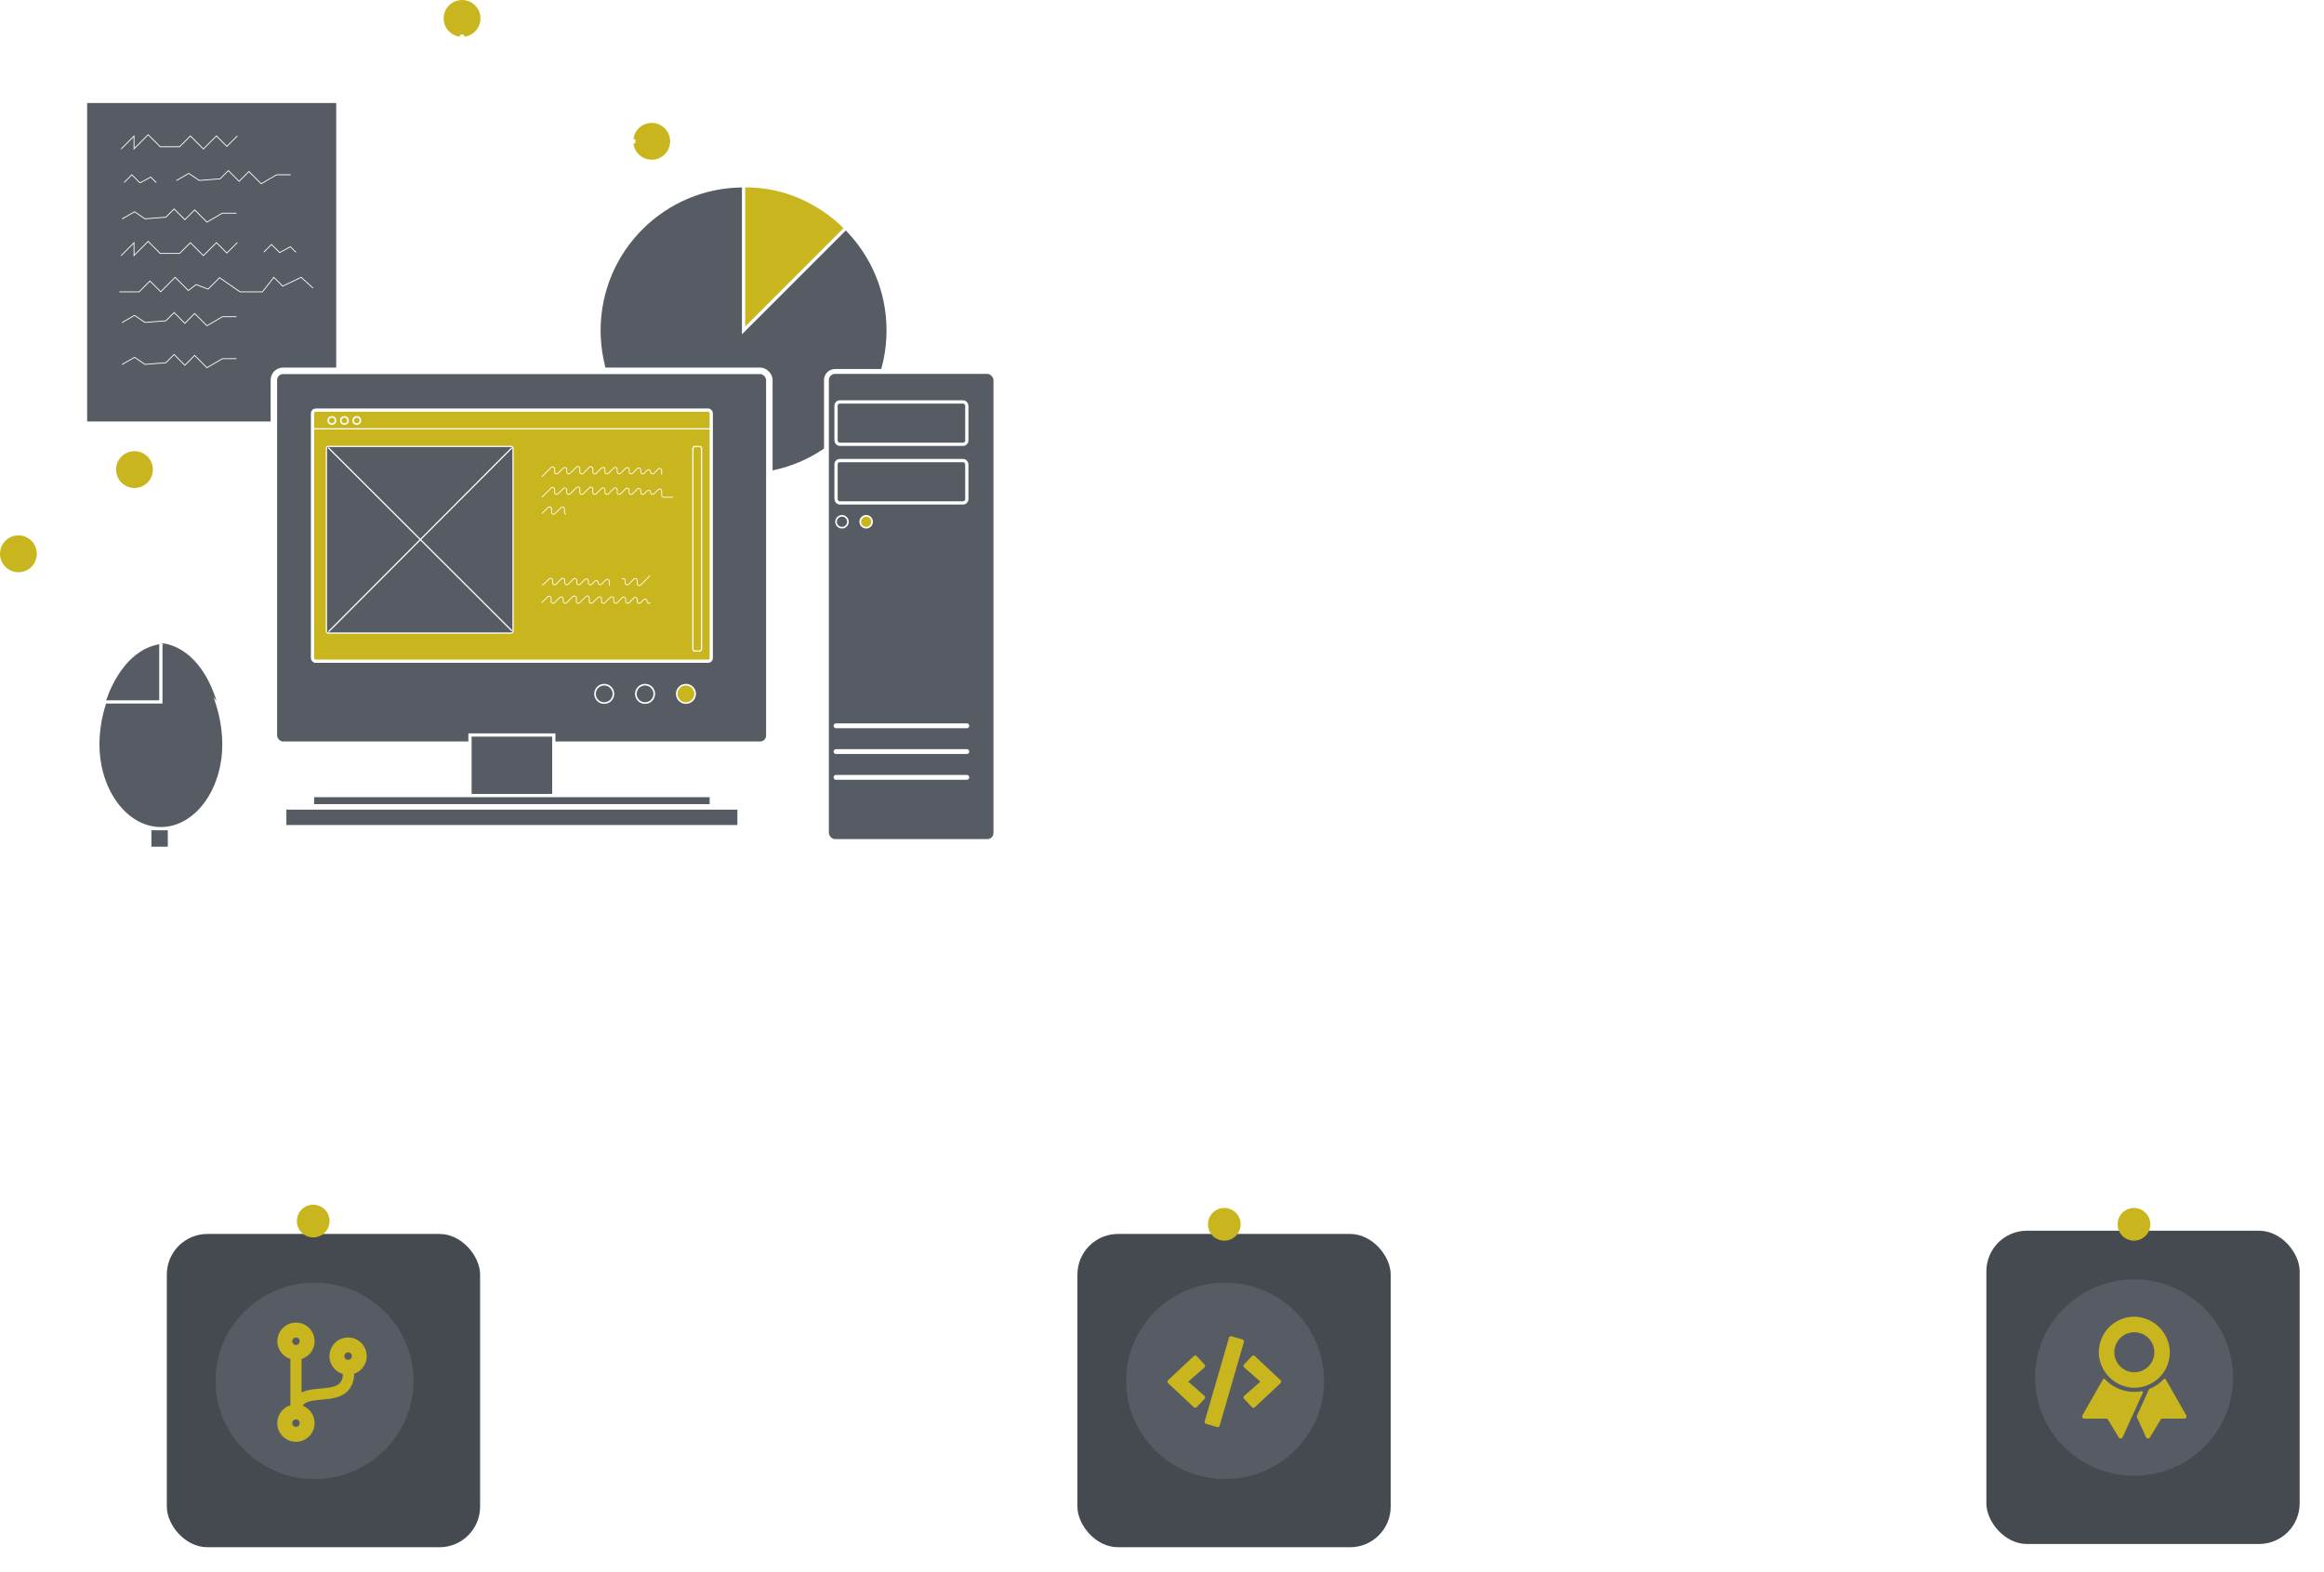 <svg xmlns="http://www.w3.org/2000/svg" xmlns:xlink="http://www.w3.org/1999/xlink" width="1431.779" height="968.196" viewBox="0 0 1431.779 968.196">
  <defs>
    <filter id="Rectangle_157" x="648.779" y="745.196" width="223" height="223" filterUnits="userSpaceOnUse">
      <feOffset dx="6" dy="6" input="SourceAlpha"/>
      <feGaussianBlur stdDeviation="5" result="blur"/>
      <feFlood flood-opacity="0.161"/>
      <feComposite operator="in" in2="blur"/>
      <feComposite in="SourceGraphic"/>
    </filter>
    <filter id="Rectangle_158" x="1208.779" y="743.196" width="223" height="223" filterUnits="userSpaceOnUse">
      <feOffset dx="6" dy="6" input="SourceAlpha"/>
      <feGaussianBlur stdDeviation="5" result="blur-2"/>
      <feFlood flood-opacity="0.161"/>
      <feComposite operator="in" in2="blur-2"/>
      <feComposite in="SourceGraphic"/>
    </filter>
    <filter id="Rectangle_156" x="87.779" y="745.196" width="223" height="223" filterUnits="userSpaceOnUse">
      <feOffset dx="6" dy="6" input="SourceAlpha"/>
      <feGaussianBlur stdDeviation="5" result="blur-3"/>
      <feFlood flood-opacity="0.161"/>
      <feComposite operator="in" in2="blur-3"/>
      <feComposite in="SourceGraphic"/>
    </filter>
    <filter id="Rectangle_345" x="157.745" y="217.463" width="327.24" height="252.348" filterUnits="userSpaceOnUse">
      <feOffset dx="6" dy="6" input="SourceAlpha"/>
      <feGaussianBlur stdDeviation="3" result="blur-4"/>
      <feFlood flood-opacity="0.161"/>
      <feComposite operator="in" in2="blur-4"/>
      <feComposite in="SourceGraphic"/>
    </filter>
    <filter id="Rectangle_346" x="498.661" y="218.341" width="125.394" height="310.59" filterUnits="userSpaceOnUse">
      <feOffset dx="6" dy="6" input="SourceAlpha"/>
      <feGaussianBlur stdDeviation="3" result="blur-5"/>
      <feFlood flood-opacity="0.161"/>
      <feComposite operator="in" in2="blur-5"/>
      <feComposite in="SourceGraphic"/>
    </filter>
  </defs>
  <g id="Group_121" data-name="Group 121" transform="translate(-206.221 -1252.804)">
    <path id="Path_387" data-name="Path 387" d="M9218.5,1522.361v112.117" transform="translate(-8819 365.476)" fill="none" stroke="#fff" stroke-width="3"/>
    <path id="Path_399" data-name="Path 399" d="M9218.5,1522.361v183.045" transform="translate(-8756 182.547)" fill="none" stroke="#fff" stroke-width="3"/>
    <g id="Group_44" data-name="Group 44" transform="translate(0 718)">
      <g transform="matrix(1, 0, 0, 1, 206.22, 534.8)" filter="url(#Rectangle_157)">
        <rect id="Rectangle_157-2" data-name="Rectangle 157" width="193" height="193" rx="25" transform="translate(657.78 754.2)" fill="#454950"/>
      </g>
      <ellipse id="Ellipse_37" data-name="Ellipse 37" cx="61" cy="60.5" rx="61" ry="60.5" transform="translate(900 1325)" fill="#565b64"/>
      <path id="Icon_awesome-code" data-name="Icon awesome-code" d="M30.507,55.945l-6.672-1.936a1.314,1.314,0,0,1-.9-1.63L37.868.95a1.314,1.314,0,0,1,1.63-.9l6.672,1.936a1.314,1.314,0,0,1,.9,1.63l-14.93,51.43a1.311,1.311,0,0,1-1.63.9ZM18.037,43.673,22.8,38.6a1.313,1.313,0,0,0-.088-1.881L12.8,28l9.91-8.717A1.3,1.3,0,0,0,22.8,17.4l-4.758-5.075a1.314,1.314,0,0,0-1.859-.055L.417,27.037a1.3,1.3,0,0,0,0,1.914L16.178,43.728a1.3,1.3,0,0,0,1.859-.055Zm35.788.066L69.587,28.962a1.3,1.3,0,0,0,0-1.914L53.826,12.26a1.324,1.324,0,0,0-1.859.055L47.209,17.39a1.313,1.313,0,0,0,.088,1.881L57.206,28,47.3,36.717a1.3,1.3,0,0,0-.088,1.881l4.758,5.075A1.314,1.314,0,0,0,53.826,43.739Z" transform="translate(925.5 1357.998)" fill="#c9b61f"/>
    </g>
    <g id="Group_45" data-name="Group 45" transform="translate(50 715)">
      <g transform="matrix(1, 0, 0, 1, 156.22, 537.8)" filter="url(#Rectangle_158)">
        <rect id="Rectangle_158-2" data-name="Rectangle 158" width="193" height="193" rx="25" transform="translate(1217.78 752.2)" fill="#454950"/>
      </g>
      <ellipse id="Ellipse_38" data-name="Ellipse 38" cx="61" cy="60.5" rx="61" ry="60.5" transform="translate(1410 1326)" fill="#565b64"/>
      <g id="Icon_ionic-ios-ribbon" data-name="Icon ionic-ios-ribbon" transform="translate(1434.499 1346.75)">
        <path id="Path_57" data-name="Path 57" d="M30.5,46.011A21.869,21.869,0,0,0,52.545,23.947,22.2,22.2,0,0,0,30.865,2.25,21.869,21.869,0,0,0,8.818,24.315,22.2,22.2,0,0,0,30.5,46.011Zm-.619-34.168A12.314,12.314,0,1,1,18.41,23.327,12.315,12.315,0,0,1,29.878,11.843Z" transform="translate(5.96 0)" fill="#c9b61f"/>
        <path id="Path_58" data-name="Path 58" d="M36.641,26.376a24.837,24.837,0,0,1-18.164-7.868.694.694,0,0,0-1.1.117L4.683,40.84A1.377,1.377,0,0,0,5.888,42.9H19.3a1.383,1.383,0,0,1,1.189.67l6.529,10.865a1.386,1.386,0,0,0,2.444-.134l7.2-15.837L41.9,26.929a.683.683,0,0,0-.753-.954A26.655,26.655,0,0,1,36.641,26.376Z" transform="translate(0 22.146)" fill="#c9b61f"/>
        <path id="Path_59" data-name="Path 59" d="M35.317,18.5a24.875,24.875,0,0,1-8.789,6.043.635.635,0,0,0-.368.352L18.676,41.249a.676.676,0,0,0,0,.569L24.351,54.29a1.386,1.386,0,0,0,2.444.134L33.324,43.56a1.383,1.383,0,0,1,1.189-.67H47.922a1.383,1.383,0,0,0,1.205-2.059L36.438,18.6A.731.731,0,0,0,35.317,18.5Z" transform="translate(19.488 22.139)" fill="#c9b61f"/>
      </g>
    </g>
    <g id="Group_46" data-name="Group 46" transform="translate(-31 718)">
      <g transform="matrix(1, 0, 0, 1, 237.22, 534.8)" filter="url(#Rectangle_156)">
        <rect id="Rectangle_156-2" data-name="Rectangle 156" width="193" height="193" rx="25" transform="translate(96.78 754.2)" fill="#454950"/>
      </g>
      <ellipse id="Ellipse_36" data-name="Ellipse 36" cx="61" cy="60.5" rx="61" ry="60.5" transform="translate(370 1325)" fill="#565b64"/>
      <path id="Icon_awesome-code-branch" data-name="Icon awesome-code-branch" d="M55.042,20.641A11.467,11.467,0,1,0,40.35,31.649a8.821,8.821,0,0,1-1.577,5.289c-2.207,2.752-7.067,3.211-12.212,3.684-4.042.373-8.228.774-11.653,2.422V22.4a11.467,11.467,0,1,0-6.88,0V50.971a11.493,11.493,0,1,0,7.568.258,5.045,5.045,0,0,1,2.136-1.921c2.322-1.175,5.791-1.491,9.475-1.835,6.049-.559,12.9-1.2,16.943-6.221a15.433,15.433,0,0,0,3.1-9.733A11.514,11.514,0,0,0,55.042,20.641ZM11.467,9.174a2.293,2.293,0,1,1-2.293,2.293A2.3,2.3,0,0,1,11.467,9.174Zm0,55.042a2.293,2.293,0,1,1,2.293-2.293A2.3,2.3,0,0,1,11.467,64.216ZM43.575,18.347a2.293,2.293,0,1,1-2.293,2.293A2.3,2.3,0,0,1,43.575,18.347Z" transform="translate(408.105 1349.611)" fill="#c9b61f"/>
    </g>
    <g id="Group_77" data-name="Group 77" transform="translate(148 806.825)">
      <circle id="Ellipse_139" data-name="Ellipse 139" cx="89.075" cy="89.075" r="89.075" transform="translate(427.248 560.454)" fill="#565b64" stroke="#fff" stroke-miterlimit="10" stroke-width="2"/>
      <path id="Path_298" data-name="Path 298" d="M265.427,497.5v89.075l62.918-62.918S304.953,496.747,265.427,497.5Z" transform="translate(250.897 62.951)" fill="#c9b61f" stroke="#fff" stroke-linecap="round" stroke-miterlimit="10" stroke-width="2"/>
      <rect id="Rectangle_337" data-name="Rectangle 337" width="155.457" height="198.198" transform="translate(110.898 508.446)" fill="#565b64" stroke="#fff" stroke-miterlimit="10" stroke-width="2"/>
      <path id="Path_299" data-name="Path 299" d="M111.83,732.959l-9.744,7.262c-.751.56-.22,1.518.842,1.518h6.34c.944,0,1.418.851.749,1.349l-8.729,6.506c-.613.458-.178,1.24.691,1.24h7.069c1.027,0,1.54.924.816,1.464l-8.311,6.2c-.7.522-.2,1.416.787,1.416h6.942c.94,0,1.411.847.747,1.342l-3.7,2.753v5.922c0,5.9,3.962,10.682,11.877,10.682h69.031c6.242,0,11.3-3.771,11.3-8.422v-135.2" transform="translate(49.942 233.439)" fill="none" stroke="#fff" stroke-miterlimit="10" stroke-width="3"/>
      <path id="Path_304" data-name="Path 304" d="M220.63,653.843V608.036a8.339,8.339,0,0,0-8.338-8.34H60.412" transform="translate(0.336 187.867)" fill="none" stroke="#fff" stroke-linecap="round" stroke-linejoin="round" stroke-width="3"/>
      <path id="Path_305" data-name="Path 305" d="M169.824,628.092H105.373c-4.92,0-8.911-4.355-8.911-9.731v-41.9" transform="translate(44.395 159.471)" fill="none" stroke="#fff" stroke-linecap="round" stroke-linejoin="round" stroke-width="3"/>
      <circle id="Ellipse_146" data-name="Ellipse 146" cx="11.347" cy="11.347" r="11.347" transform="translate(331.55 445.979)" fill="#c9b61f"/>
      <circle id="Ellipse_176" data-name="Ellipse 176" cx="11.347" cy="11.347" r="11.347" transform="translate(58.221 775.819)" fill="#c9b61f"/>
      <circle id="Ellipse_177" data-name="Ellipse 177" cx="11.347" cy="11.347" r="11.347" transform="translate(129.725 723.921)" fill="#c9b61f"/>
      <circle id="Ellipse_147" data-name="Ellipse 147" cx="11.347" cy="11.347" r="11.347" transform="translate(448.367 521.685)" fill="#c9b61f"/>
      <g transform="matrix(1, 0, 0, 1, 58.22, 445.98)" filter="url(#Rectangle_345)">
        <rect id="Rectangle_345-2" data-name="Rectangle 345" width="305.239" height="230.348" rx="5.617" transform="translate(162.74 222.46)" fill="#565b64" stroke="#fff" stroke-miterlimit="10" stroke-width="4"/>
      </g>
      <g transform="matrix(1, 0, 0, 1, 58.22, 445.98)" filter="url(#Rectangle_346)">
        <rect id="Rectangle_346-2" data-name="Rectangle 346" width="104.394" height="289.59" rx="5.277" transform="translate(503.16 222.84)" fill="#565b64" stroke="#fff" stroke-miterlimit="10" stroke-width="3"/>
      </g>
      <rect id="Rectangle_347" data-name="Rectangle 347" width="80.565" height="26.099" rx="2.298" transform="translate(573.296 693.595)" fill="#565b64" stroke="#fff" stroke-miterlimit="10" stroke-width="2"/>
      <rect id="Rectangle_348" data-name="Rectangle 348" width="80.565" height="26.099" rx="2.298" transform="translate(573.296 729.717)" fill="#565b64" stroke="#fff" stroke-miterlimit="10" stroke-width="2"/>
      <rect id="Rectangle_349" data-name="Rectangle 349" width="245.667" height="154.7" rx="1.925" transform="translate(250.752 698.643)" fill="#c9b61f" stroke="#fff" stroke-miterlimit="10" stroke-width="2"/>
      <rect id="Rectangle_350" data-name="Rectangle 350" width="126.048" height="5.295" rx="1.178" transform="translate(490.411 721.017) rotate(90)" fill="none" stroke="#fff" stroke-miterlimit="10" stroke-width="0.75"/>
      <circle id="Ellipse_162" data-name="Ellipse 162" cx="5.674" cy="5.674" r="5.674" transform="translate(424.79 867.774)" fill="#565b64" stroke="#fff" stroke-miterlimit="10" stroke-width="1"/>
      <circle id="Ellipse_163" data-name="Ellipse 163" cx="2.222" cy="2.222" r="2.222" transform="translate(260.445 702.803)" fill="none" stroke="#fff" stroke-width="1"/>
      <circle id="Ellipse_164" data-name="Ellipse 164" cx="2.222" cy="2.222" r="2.222" transform="translate(268.199 702.803)" fill="none" stroke="#fff" stroke-width="1"/>
      <circle id="Ellipse_165" data-name="Ellipse 165" cx="2.222" cy="2.222" r="2.222" transform="translate(275.811 702.803)" fill="none" stroke="#fff" stroke-width="1"/>
      <circle id="Ellipse_166" data-name="Ellipse 166" cx="5.674" cy="5.674" r="5.674" transform="translate(449.966 867.774)" fill="#565b64" stroke="#fff" stroke-miterlimit="10" stroke-width="1"/>
      <circle id="Ellipse_167" data-name="Ellipse 167" cx="5.674" cy="5.674" r="5.674" transform="translate(475.143 867.774)" fill="#c9b61f" stroke="#fff" stroke-miterlimit="10" stroke-width="1"/>
      <circle id="Ellipse_168" data-name="Ellipse 168" cx="3.659" cy="3.659" r="3.659" transform="translate(573.296 763.758)" fill="#565b64" stroke="#fff" stroke-miterlimit="10" stroke-width="1"/>
      <circle id="Ellipse_169" data-name="Ellipse 169" cx="3.659" cy="3.659" r="3.659" transform="translate(588.189 763.758)" fill="#c9b61f" stroke="#fff" stroke-miterlimit="10" stroke-width="1"/>
      <rect id="Rectangle_351" data-name="Rectangle 351" width="51.63" height="39.999" transform="translate(347.771 898.79)" fill="#565b64" stroke="#fff" stroke-miterlimit="10" stroke-width="2"/>
      <path id="Path_351" data-name="Path 351" d="M164.845,686.85c0,28.984-17.613,52.483-39.337,52.483s-39.337-23.5-39.337-52.483,17.611-62.787,39.337-62.787S164.845,657.864,164.845,686.85Z" transform="translate(31.819 217.647)" fill="#565b64" stroke="#fff" stroke-miterlimit="10" stroke-width="3"/>
      <path id="Path_352" data-name="Path 352" d="M123.14,624.063v36.7H88.11S97.281,627.607,123.14,624.063Z" transform="translate(34.187 217.647)" fill="#565b64" stroke="#fff" stroke-miterlimit="10" stroke-width="2"/>
      <line id="Line_148" data-name="Line 148" x2="80.565" transform="translate(573.296 924.888)" fill="none" stroke="#fff" stroke-linecap="round" stroke-miterlimit="10" stroke-width="3"/>
      <line id="Line_149" data-name="Line 149" x2="80.565" transform="translate(573.296 909.002)" fill="none" stroke="#fff" stroke-linecap="round" stroke-miterlimit="10" stroke-width="3"/>
      <line id="Line_150" data-name="Line 150" x2="80.565" transform="translate(573.296 893.116)" fill="none" stroke="#fff" stroke-linecap="round" stroke-miterlimit="10" stroke-width="3"/>
      <path id="Path_353" data-name="Path 353" d="M92.9,492.024l7.848-7.849v7.849l8.7-8.7,7.423,7.423h11.962l6.643-6.643,8.014,8.014,8.038-8.038,6.43,6.43,6.336-6.336" transform="translate(40.036 45.642)" fill="#565b64" stroke="#fff" stroke-linecap="round" stroke-miterlimit="10" stroke-width="0.5"/>
      <path id="Path_354" data-name="Path 354" d="M92.9,521.6l7.848-7.849V521.6l8.7-8.7,7.423,7.423h11.962l6.643-6.643,8.014,8.014,8.038-8.038,6.43,6.43,6.336-6.336" transform="translate(40.036 81.786)" fill="#565b64" stroke="#fff" stroke-linecap="round" stroke-miterlimit="10" stroke-width="0.5"/>
      <path id="Path_355" data-name="Path 355" d="M93.747,499.064l4.633-4.633,5.012,5.012,6.619-3.593,3.31,3.31" transform="translate(41.076 59.216)" fill="#565b64" stroke="#fff" stroke-linecap="round" stroke-miterlimit="10" stroke-width="0.5"/>
      <path id="Path_356" data-name="Path 356" d="M132.468,518.383l4.633-4.633,5.012,5.012,6.619-3.593,3.31,3.31" transform="translate(88.399 82.827)" fill="#565b64" stroke="#fff" stroke-linecap="round" stroke-miterlimit="10" stroke-width="0.5"/>
      <path id="Path_357" data-name="Path 357" d="M108.215,499.346,115.78,495l6.43,4.35,12.86-.993,5.083-5.083,6.619,6.619,6.052-6.052,7.565,7.565,9.48-5.555h8.51" transform="translate(58.759 57.798)" fill="#565b64" stroke="#fff" stroke-linecap="round" stroke-miterlimit="10" stroke-width="0.5"/>
      <path id="Path_358" data-name="Path 358" d="M93.172,550.336l7.565-4.35,6.43,4.35,12.86-.993,5.083-5.083,6.619,6.619,6.052-6.052,7.565,7.565,9.48-5.555h8.51" transform="translate(40.374 120.116)" fill="#565b64" stroke="#fff" stroke-linecap="round" stroke-miterlimit="10" stroke-width="0.5"/>
      <path id="Path_359" data-name="Path 359" d="M93.172,509.985l7.565-4.35,6.43,4.35,12.86-.993,5.083-5.083,6.619,6.619,6.052-6.052,7.565,7.565,9.48-5.555h8.51" transform="translate(40.374 70.8)" fill="#565b64" stroke="#fff" stroke-linecap="round" stroke-miterlimit="10" stroke-width="0.5"/>
      <path id="Path_360" data-name="Path 360" d="M93.172,538.708l7.565-4.35,6.43,4.35,12.86-.993,5.083-5.083,6.619,6.619,6.052-6.052,7.565,7.565,9.48-5.555h8.51" transform="translate(40.374 105.905)" fill="#565b64" stroke="#fff" stroke-linecap="round" stroke-miterlimit="10" stroke-width="0.5"/>
      <path id="Path_361" data-name="Path 361" d="M92.47,531.839h11.915l6.714-6.714,6.619,6.619,8.889-8.889,8.132,8.132,4.823-3.641,7.376,2.79,7.045-7.045,12.624,8.747h13.806l7-8.983,5.461,5.461,11.371-5.461,7.187,6.525" transform="translate(39.516 93.956)" fill="#565b64" stroke="#fff" stroke-linecap="round" stroke-miterlimit="10" stroke-width="0.5"/>
      <rect id="Rectangle_353" data-name="Rectangle 353" width="245.667" height="6.241" rx="1.023" transform="translate(250.752 936.117)" fill="#565b64" stroke="#fff" stroke-miterlimit="10" stroke-width="2"/>
      <path id="Path_362" data-name="Path 362" d="M204.193,620.564V485.154h68.032" transform="translate(176.059 47.878)" fill="none" stroke="#fff" stroke-linecap="round" stroke-linejoin="round" stroke-width="3"/>
      <line id="Line_151" data-name="Line 151" y1="199.769" transform="translate(342.897 468.673)" fill="none" stroke="#fff" stroke-linecap="round" stroke-linejoin="round" stroke-width="3"/>
      <path id="Path_364" data-name="Path 364" d="M103.874,624.063s23.626-.213,35.026,36.7" transform="translate(53.453 217.647)" fill="#565b64" stroke="#fff" stroke-miterlimit="10" stroke-width="1"/>
      <line id="Line_153" data-name="Line 153" x2="245.667" transform="translate(250.752 710.179)" fill="none" stroke="#fff" stroke-miterlimit="10" stroke-width="0.75"/>
      <rect id="Rectangle_354" data-name="Rectangle 354" width="11.111" height="11.111" transform="translate(150.992 956.979)" fill="#565b64" stroke="#fff" stroke-miterlimit="10" stroke-width="1"/>
      <path id="Path_365" data-name="Path 365" d="M226.938,579.4a1.238,1.238,0,0,1-2.116-.876v-1.473a1.239,1.239,0,0,0-2.115-.876l-3.224,3.224a1.238,1.238,0,0,1-2.115-.876V576.64a1.24,1.24,0,0,0-2.115-.878l-5.751,5.751" transform="translate(182.546 158.171)" fill="none" stroke="#fff" stroke-miterlimit="10" stroke-width="0.5"/>
      <path id="Path_366" data-name="Path 366" d="M231.642,607.692a1.24,1.24,0,0,1,2.116.876v1.473a1.24,1.24,0,0,0,2.116.878l3.224-3.227a1.239,1.239,0,0,1,2.115.876v1.885a1.24,1.24,0,0,0,2.116.875l5.751-5.751" transform="translate(209.606 195.054)" fill="none" stroke="#fff" stroke-miterlimit="10" stroke-width="0.5"/>
      <path id="Path_367" data-name="Path 367" d="M232.194,579.828a1.226,1.226,0,0,1-.9-1.193v-2.007a1.238,1.238,0,0,0-2.113-.876l-3.76,3.758a1.237,1.237,0,0,1-2.113-.875v-2.089a1.24,1.24,0,0,0-2.115-.876l-3.84,3.84" transform="translate(192.136 158.058)" fill="none" stroke="#fff" stroke-miterlimit="10" stroke-width="0.5"/>
      <path id="Path_368" data-name="Path 368" d="M224.349,591.018a1.226,1.226,0,0,1-.9-1.193v-2.007a1.239,1.239,0,0,0-2.116-.875l-3.758,3.758a1.239,1.239,0,0,1-2.115-.875v-2.089a1.238,1.238,0,0,0-2.113-.876L209.5,590.7" transform="translate(182.546 171.734)" fill="none" stroke="#fff" stroke-miterlimit="10" stroke-width="0.5"/>
      <path id="Path_369" data-name="Path 369" d="M265.563,580.09v-2.613a1.239,1.239,0,0,0-2.116-.875l-2.613,2.611a1.237,1.237,0,0,1-2.113-.875v-.076a1.24,1.24,0,0,0-2.116-.876l-1.827,1.827a1.238,1.238,0,0,1-2.116-.875v-1.142a1.24,1.24,0,0,0-2.115-.878l-2.9,2.9a1.239,1.239,0,0,1-2.115-.875V576.95a1.238,1.238,0,0,0-2.113-.875l-3.14,3.138a1.239,1.239,0,0,1-2.115-.875v-1.544a1.237,1.237,0,0,0-2.113-.875l-3.3,3.3a1.239,1.239,0,0,1-2.115-.875V576.8a1.239,1.239,0,0,0-2.116-.876l-3.287,3.287a1.209,1.209,0,0,1-1.211.318" transform="translate(200.302 158.357)" fill="none" stroke="#fff" stroke-miterlimit="10" stroke-width="0.5"/>
      <path id="Path_370" data-name="Path 370" d="M251.035,610.825v-2.613a1.239,1.239,0,0,0-2.116-.876l-2.613,2.613a1.238,1.238,0,0,1-2.113-.875V609a1.24,1.24,0,0,0-2.116-.876l-1.827,1.827a1.239,1.239,0,0,1-2.116-.875V607.93a1.239,1.239,0,0,0-2.115-.875l-2.9,2.9a1.238,1.238,0,0,1-2.113-.875v-1.387a1.239,1.239,0,0,0-2.115-.876l-3.14,3.138a1.238,1.238,0,0,1-2.113-.875v-1.547a1.24,1.24,0,0,0-2.115-.876l-3.3,3.3a1.239,1.239,0,0,1-2.115-.875v-1.536a1.238,1.238,0,0,0-2.113-.876l-3.289,3.287a1.219,1.219,0,0,1-1.211.318" transform="translate(182.546 195.922)" fill="none" stroke="#fff" stroke-miterlimit="10" stroke-width="0.5"/>
      <path id="Path_371" data-name="Path 371" d="M290.448,587.311h-5.891a1.239,1.239,0,0,1-1.238-1.24v-2.613a1.24,1.24,0,0,0-2.116-.876L278.59,585.2a1.238,1.238,0,0,1-2.113-.875v-.076a1.239,1.239,0,0,0-2.115-.876l-1.827,1.827a1.239,1.239,0,0,1-2.116-.875v-1.145a1.239,1.239,0,0,0-2.115-.875l-2.9,2.9a1.24,1.24,0,0,1-2.116-.875v-1.387a1.238,1.238,0,0,0-2.113-.878l-3.14,3.14a1.24,1.24,0,0,1-2.115-.875v-1.547a1.238,1.238,0,0,0-2.113-.876l-3.3,3.3a1.24,1.24,0,0,1-2.116-.875v-1.536a1.239,1.239,0,0,0-2.116-.876L243,585.2a1.24,1.24,0,0,1-2.115-.875v-2.007a1.237,1.237,0,0,0-2.113-.875l-3.76,3.758a1.238,1.238,0,0,1-2.113-.875v-2.089a1.239,1.239,0,0,0-2.116-.876l-3.84,3.84a1.239,1.239,0,0,1-2.116-.875v-1.476a1.24,1.24,0,0,0-2.115-.875l-3.224,3.227a1.239,1.239,0,0,1-2.115-.875v-1.885a1.239,1.239,0,0,0-2.115-.875l-5.751,5.751" transform="translate(182.546 165.006)" fill="none" stroke="#fff" stroke-miterlimit="10" stroke-width="0.5"/>
      <path id="Path_372" data-name="Path 372" d="M276.45,615.384a1.238,1.238,0,0,1-2.113-.878v-.073a1.24,1.24,0,0,0-2.116-.878l-1.827,1.829a1.24,1.24,0,0,1-2.116-.878v-1.142a1.238,1.238,0,0,0-2.116-.876l-2.9,2.9a1.238,1.238,0,0,1-2.113-.878V613.12a1.24,1.24,0,0,0-2.116-.876l-3.14,3.14a1.238,1.238,0,0,1-2.113-.878v-1.544a1.239,1.239,0,0,0-2.116-.875l-3.3,3.3a1.24,1.24,0,0,1-2.116-.878v-1.533a1.238,1.238,0,0,0-2.113-.878l-3.289,3.289a1.238,1.238,0,0,1-2.113-.878v-2a1.24,1.24,0,0,0-2.116-.878l-3.758,3.76a1.24,1.24,0,0,1-2.116-.878v-2.087a1.24,1.24,0,0,0-2.116-.878l-3.84,3.842a1.24,1.24,0,0,1-2.115-.878v-1.473a1.239,1.239,0,0,0-2.116-.876l-3.224,3.227a1.24,1.24,0,0,1-2.115-.878v-1.882a1.238,1.238,0,0,0-2.115-.875l-3.611,3.611" transform="translate(182.546 201.898)" fill="none" stroke="#fff" stroke-miterlimit="10" stroke-width="0.5"/>
      <g id="Group_70" data-name="Group 70" transform="translate(259.306 721.017)">
        <rect id="Rectangle_355" data-name="Rectangle 355" width="114.985" height="114.985" rx="1.178" fill="#565b64" stroke="#fff" stroke-miterlimit="10" stroke-width="0.75"/>
        <line id="Line_154" data-name="Line 154" y1="113.282" x2="112.955" transform="translate(1.324 0.841)" fill="none" stroke="#fff" stroke-miterlimit="10" stroke-width="0.75"/>
        <line id="Line_155" data-name="Line 155" x1="113.141" y1="112.857" transform="translate(1.138 0.746)" fill="none" stroke="#fff" stroke-miterlimit="10" stroke-width="0.75"/>
      </g>
      <rect id="Rectangle_352" data-name="Rectangle 352" width="280.843" height="12.482" rx="1.46" transform="translate(233.164 943.256)" fill="#565b64" stroke="#fff" stroke-miterlimit="10" stroke-width="3"/>
    </g>
    <path id="Path_388" data-name="Path 388" d="M9218.5,1639.836h561.3v124.686" transform="translate(-8819.305 248.117)" fill="none" stroke="#fff" stroke-width="2"/>
    <path id="Path_389" data-name="Path 389" d="M9218.5,1639.836h560.426v119.221" transform="translate(-8258 248)" fill="none" stroke="#fff" stroke-width="2"/>
    <circle id="Ellipse_173" data-name="Ellipse 173" cx="10.074" cy="10.074" r="10.074" transform="translate(389.121 1994.984)" fill="#c9b61f"/>
    <circle id="Ellipse_174" data-name="Ellipse 174" cx="10.074" cy="10.074" r="10.074" transform="translate(950.426 1996.984)" fill="#c9b61f"/>
    <circle id="Ellipse_175" data-name="Ellipse 175" cx="10.074" cy="10.074" r="10.074" transform="translate(1510.852 1996.984)" fill="#c9b61f"/>
  </g>
</svg>
